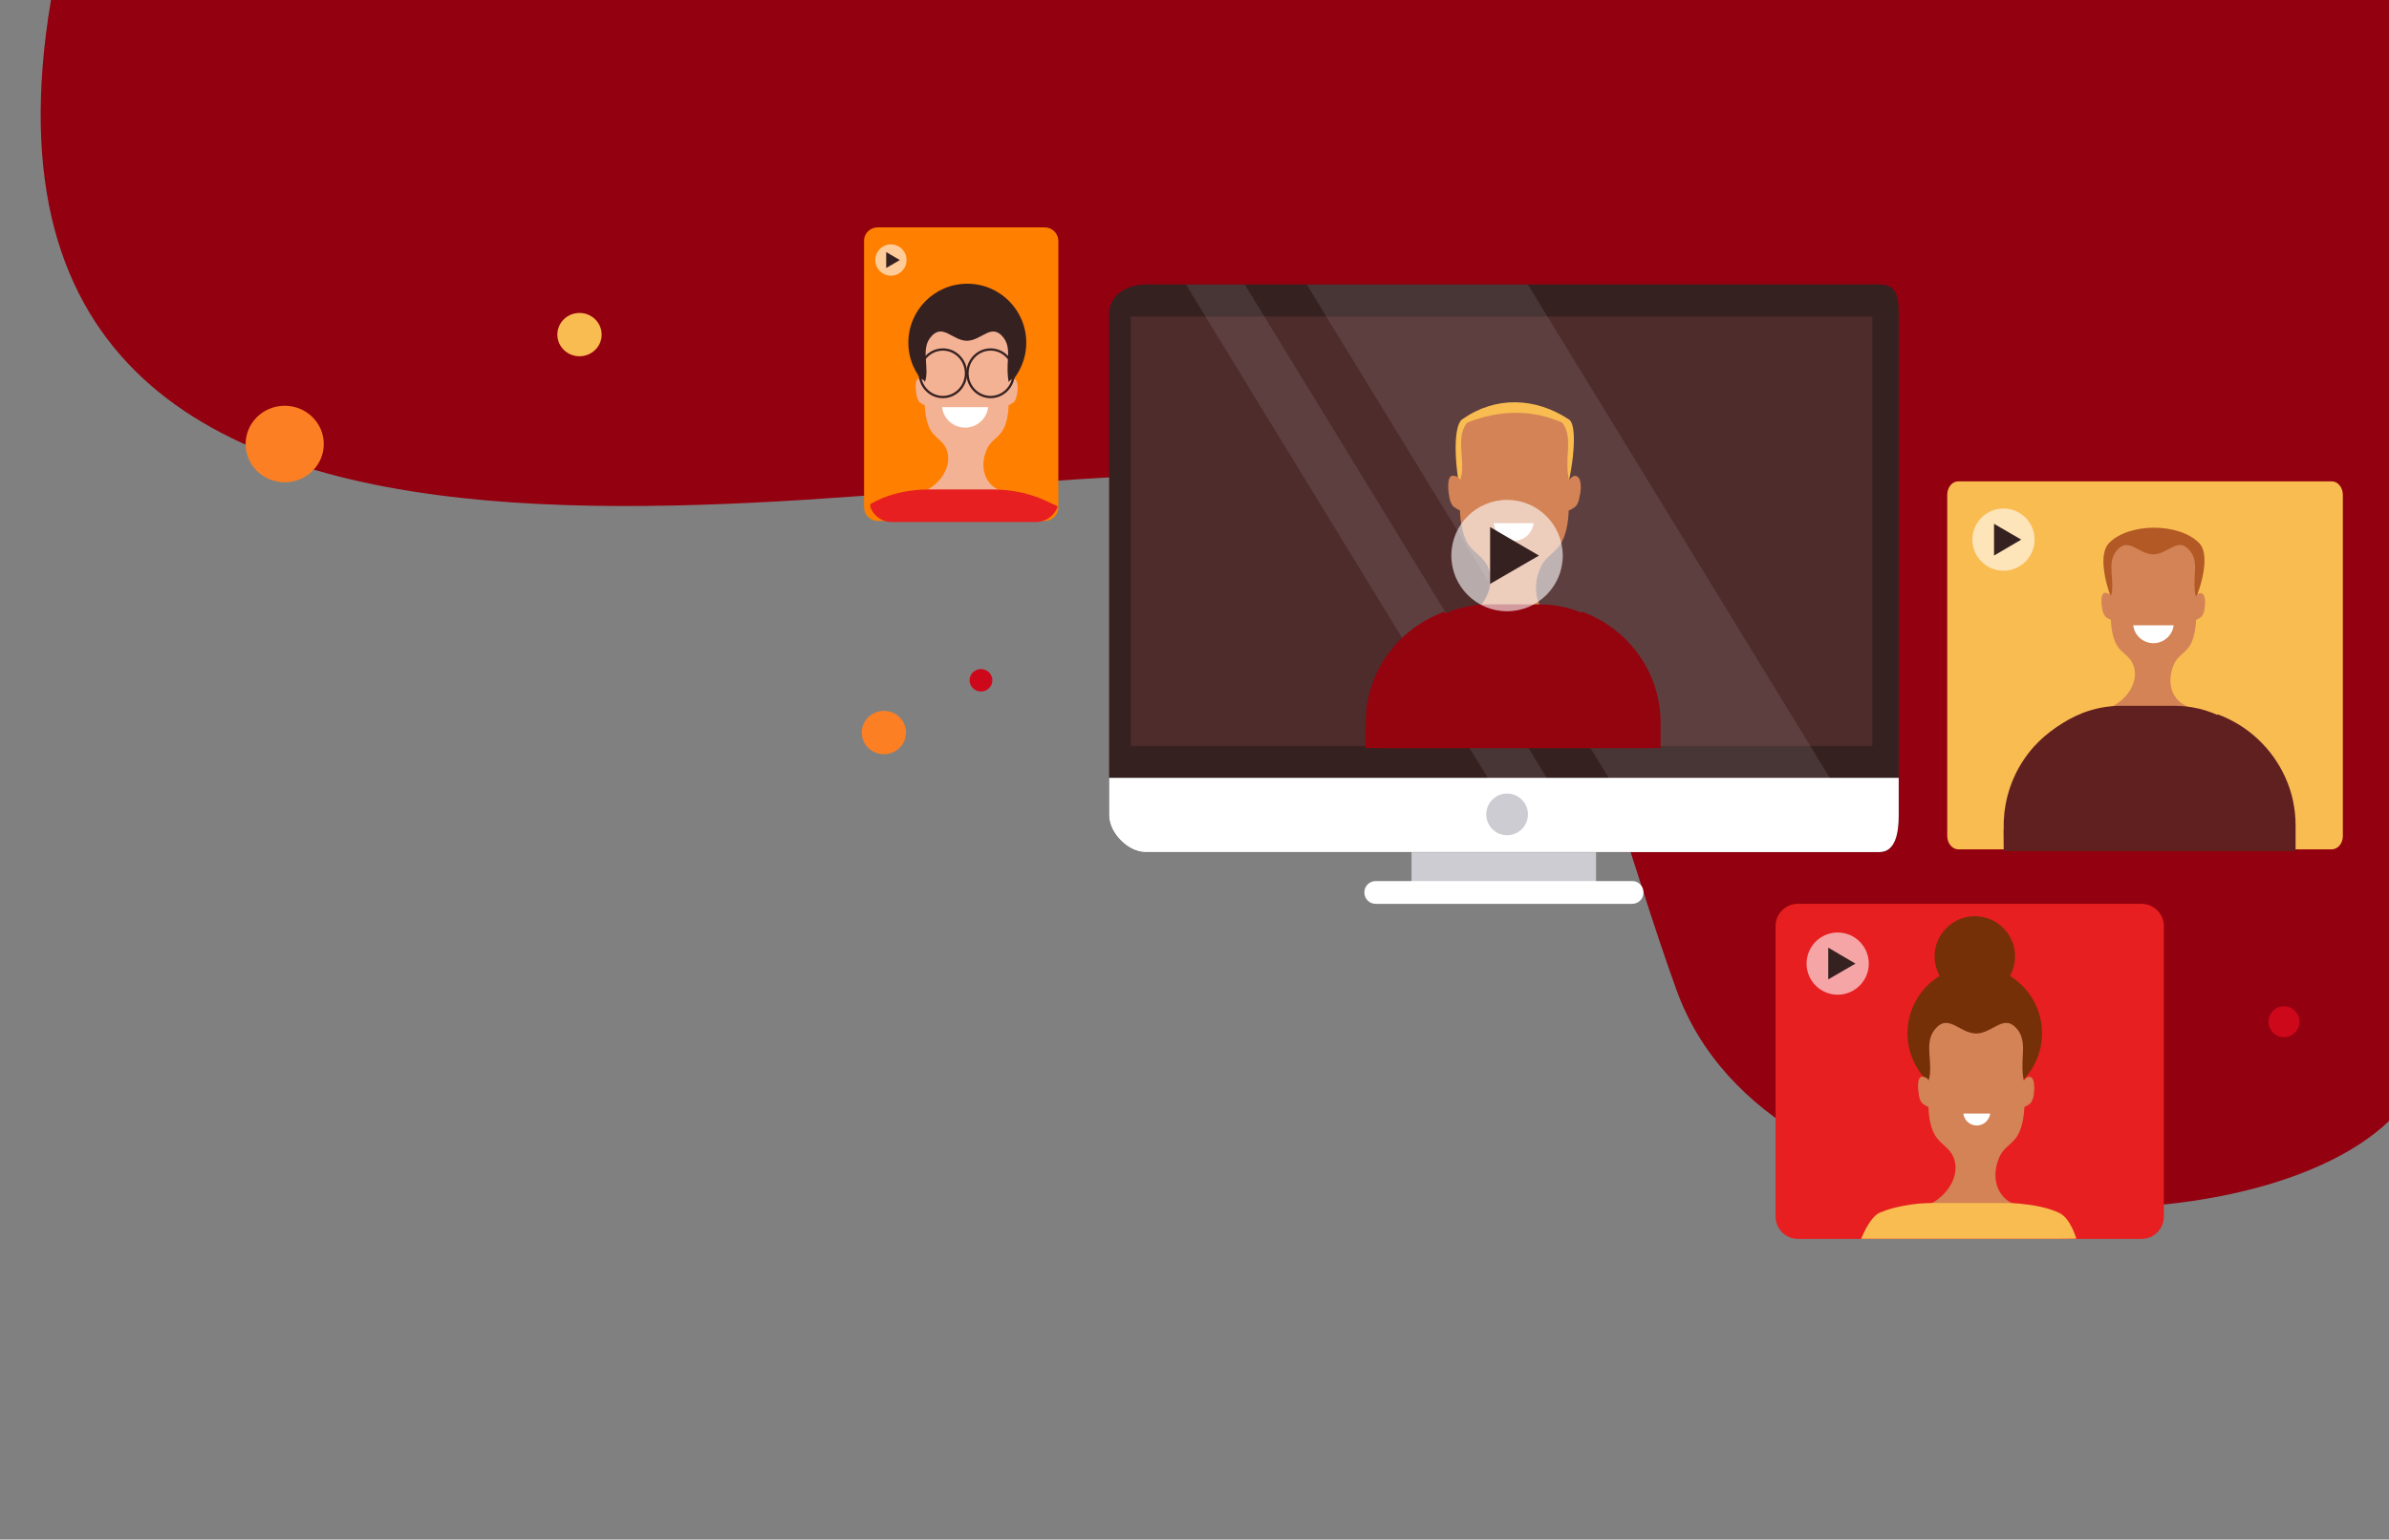 <?xml version="1.0" encoding="utf-8"?>
<!-- Generator: Adobe Illustrator 26.0.1, SVG Export Plug-In . SVG Version: 6.00 Build 0)  -->
<svg version="1.1" id="Component_1_1" xmlns="http://www.w3.org/2000/svg" xmlns:xlink="http://www.w3.org/1999/xlink" x="0px"
	 y="0px" viewBox="0 0 1466.8 945.5" style="enable-background:new 0 0 1466.8 945.5;" xml:space="preserve">
<rect x="0" y="0" width="1466.8" height="945.5" fill="#808080" stroke="none"/>
<style type="text/css">
	.st0{fill:#93000F;}
	.st1{fill:#F9BC51;}
	.st2{fill:#FD7F23;}
	.st3{fill:#CE081B;}
	.st4{fill:#F4F4F4;}
	.st5{fill:#CDCCD2;}
	.st6{fill:#362121;}
	.st7{clip-path:url(#SVGID_00000054946258897819924580000010315662550212383648_);}
	.st8{fill:#FFFFFF;}
	.st9{fill:#4E2C2C;}
	.st10{fill:#F7C6BD;}
	.st11{clip-path:url(#SVGID_00000108293883102359547840000018079196649557444226_);}
	.st12{opacity:9.000000e-02;}
	.st13{fill:#FEDB5C;}
	.st14{fill:#D38355;}
	.st15{fill:#93040F;}
	.st16{opacity:0.6;fill:#FFFFFF;}
	.st17{fill:#E71F20;}
	.st18{fill:#763008;}
	.st19{fill:#FF7F00;}
	.st20{fill:#F4B295;}
	.st21{fill:none;stroke:#362121;stroke-width:1.405;stroke-miterlimit:10;}
	.st22{fill:#B25925;}
	.st23{fill:#602020;}
</style>
<path id="Path_51" class="st0" d="M1466.8,0c0,182.9,0,688.5,0,688.5c-86.8,82.9-380.1,78.7-437.5-80.6
	C969,440.4,964.8,314.5,764.3,293.4C576,273.6-44.1,448.2,31.3,0"/>
<ellipse id="Ellipse_9" class="st1" cx="355.8" cy="205.5" rx="13.6" ry="13.3"/>
<ellipse id="Ellipse_9_00000140717609076612459330000012735122624980743098_" class="st2" cx="542.7" cy="449.9" rx="13.6" ry="13.3"/>
<ellipse id="Ellipse_11" class="st2" cx="174.8" cy="272.7" rx="24" ry="23.5"/>
<ellipse id="Ellipse_13" class="st3" cx="602.3" cy="417.8" rx="7" ry="6.9"/>
<circle id="Ellipse_12" class="st3" cx="1402.3" cy="627.5" r="9.5"/>
<g>
	<g id="Group_13" transform="translate(801.424 82.701)">
		<g id="Group_9" transform="translate(43.053)">
			<g id="Group_8">
				<rect id="Rectangle_11" x="22.4" y="414.4" class="st4" width="113" height="44.5"/>
				<rect id="Rectangle_12" x="22.4" y="414.4" class="st5" width="113" height="44.5"/>
				<g id="Group_3">
					<path id="Path_5" class="st6" d="M309.4,92h-451.1c-9.7,0-21.8,5.8-21.8,18.1v308.1c0,11.2,12.1,22.5,21.8,22.5h451.1
						c9.7,0,11.9-11.3,11.9-22.5V110C321.3,97.8,319.1,92,309.4,92z"/>
					<g>
						<defs>
							<path id="SVGID_1_" d="M309.4,92h-451.1c-9.7,0-21.8,5.8-21.8,18.1v308.1c0,11.2,12.1,22.5,21.8,22.5h451.1
								c9.7,0,11.9-11.3,11.9-22.5V110C321.3,97.8,319.1,92,309.4,92z"/>
						</defs>
						<clipPath id="SVGID_00000046303973575356579460000015846446624095134371_">
							<use xlink:href="#SVGID_1_"  style="overflow:visible;"/>
						</clipPath>
						<g id="Group_2" style="clip-path:url(#SVGID_00000046303973575356579460000015846446624095134371_);">
							<path id="Path_6" class="st8" d="M-163.5,395v23.1c0,11.2,12.1,22.5,21.8,22.5h451.1c9.7,0,11.9-11.3,11.9-22.5V395"/>
							<path id="Path_55" class="st9" d="M-150.2,111.7h455.3v263.7h-455.3V111.7z"/>
						</g>
					</g>
				</g>
				<path id="Path_8" class="st8" d="M164.6,465.4c0,3.9-3.1,7-7,7H0.2c-3.9,0-7-3.1-7-7l0,0c0-3.9,3.1-7,7-7h157.5
					C161.5,458.4,164.6,461.5,164.6,465.4L164.6,465.4z"/>
				<path id="Path_9" class="st10" d="M-32.1,321.8"/>
				<g id="Group_7">
					<g>
						<defs>
							<path id="SVGID_00000137827986681381987030000015684518356858986380_" d="M309.4,92h-451.1c-9.7,0-21.8,5.7-21.8,17.9v304.3
								c0,11,12.1,22.2,21.8,22.2h451.1c9.7,0,11.9-11.2,11.9-22.2V109.8C321.3,97.7,319.1,92,309.4,92z"/>
						</defs>
						<clipPath id="SVGID_00000083801904815900385330000004875854439698822329_">
							<use xlink:href="#SVGID_00000137827986681381987030000015684518356858986380_"  style="overflow:visible;"/>
						</clipPath>
						<g id="Group_6" style="clip-path:url(#SVGID_00000083801904815900385330000004875854439698822329_);">
							<g id="Group_4" transform="translate(40.504 -176.928)" class="st12">
								<path id="Path_10" class="st8" d="M279.2,638.5l-135.7,0.1l-314.5-514l135.7-0.1L279.2,638.5z"/>
							</g>
							<g id="Group_30" transform="translate(-50.496 -176.928)" class="st12">
								<path id="Path_10-2" class="st8" d="M196.4,638.5l-36.1,0.1l-314.5-514l36.1-0.1L196.4,638.5z"/>
							</g>
						</g>
					</g>
				</g>
			</g>
			<path id="Path_13" class="st5" d="M89.9,426.5c-5,5-13.1,5-18.1,0c-5-5-5-13.1,0-18.1c5-5,13.1-5,18.1,0c0,0,0,0,0,0
				C94.9,413.4,94.9,421.5,89.9,426.5z"/>
		</g>
		<path id="Path_56" class="st1" d="M96.1,175c-11.5,9.7,4.1,105.9,34.3,94.8c27.3-9.9,40.9-88.7,31.6-94.8
			C141.2,161.2,116.6,160.4,96.1,175z"/>
		<g id="Group_12" transform="translate(0 91.327)">
			<g id="Group_11" transform="translate(201.389)">
				<path id="Path_14" class="st13" d="M-73,163.6c20-2.9,36.8-52.6,25.2-63.7c-15-9.3-32.8-9.3-49.7,0
					C-106.9,107.2-97.4,162.2-73,163.6z"/>
				<g id="Group_10" transform="translate(34.258 29.35)">
					<path id="Path_15" class="st14" d="M-67.1,91.4c-0.6-1.8-2.2-3.2-4.2-2.2c-1,0.6-1.8,1.4-2.4,2.4c-1.4-6.1-1.1-12.4-0.7-18.5
						c0.3-5.8,0.3-12.1-3.5-16.9c-18.1-8.1-38.3-8-58.4,0c-7.8,10-0.1,24.5-4.4,35.8c0.8-2-3.7-3.9-5.3-3c-3,1.7-1.7,10.3-1.2,13
						c0.3,2,1.1,3.9,2.2,5.5c0.3,0.3,4.3,3,4.3,2.4c0.2,6.8,1.5,16,5.6,21.6c3.9,5.3,8.9,7.3,11.6,13.3c6.1,13.6-5.6,30.6-21.3,35.4
						c6.1,3.7,29.6,10,37.3,9.9c7.2,0.6,32.2-2,29.3-10.9c-15.7-4.8-19.1-20.7-12.9-34.3c2.7-6,7.8-8.1,11.6-13.3
						c4.1-5.6,5.4-14.8,5.6-21.6c0,0.6,4.1-2.1,4.4-2.5c1.1-1.5,1.9-3.3,2.1-5.2C-66.4,98.8-66.1,94.7-67.1,91.4z"/>
					<path id="Path_16" class="st15" d="M-190.6,256.1c0.5-0.1,1.1-0.1,1.6,0h166.2v-16c0-10.7-2.2-21.2-6.6-30.9
						c-7.7-17-21.5-30.4-38.5-37c-5.5-2.2-11.4-3.5-17.3-4.1h0c-2-0.2-4-0.3-6.1-0.3h-32.3c-4.1,0-8.2,0.4-12.2,1.2h0
						c-3.7,0.7-7.3,1.8-10.8,3.1c-0.1,0.1-0.3,0.1-0.4,0.2c-22.2,8.6-39.1,29.1-43.7,54c-0.7,4-1.2,8-1.3,12v0.2c0,0.5,0,1.1,0,1.6
						v16L-190.6,256.1z"/>
					<path id="Path_17" class="st15" d="M-198.8,243.2l0.1,12.9h181.2c0-9.1,0-15.7,0-15.7c0-10.1-2.2-20.2-6.3-29.4
						c-8.2-18-23.4-32-42.1-38.8c0,0,0,0.1,0,0.1c0,0.2-0.1,0.5-0.1,0.7c-5,23.2-27.8,37.9-51,32.9c-16.3-3.5-29.1-16.1-32.8-32.3
						c-0.1-0.5-0.2-0.9-0.3-1.4c-0.1,0.1-0.3,0.1-0.4,0.2c-11.1,4.1-21.1,10.7-29.1,19.4c-9.7,10.6-16.1,23.8-18.2,38
						c-0.3,1.8-0.5,3.7-0.6,5.6c-0.2,1.7-0.2,3.4-0.2,5l0,2.6V243.2z"/>
				</g>
			</g>
			<path id="Path_18" class="st8" d="M115.7,147.3c0.8,6.8,6.9,11.6,13.7,10.8c5.7-0.7,10.1-5.1,10.8-10.8H115.7z"/>
		</g>
	</g>
	<g>
		<circle class="st16" cx="925.3" cy="341.2" r="34.2"/>
		<polygon class="st6" points="914.9,323.7 944.9,341.2 914.9,358.6 		"/>
	</g>
</g>
<g>
	<g>
		<g id="Group_27" transform="translate(1342.164 767.584)">
			<path id="Rectangle_17" class="st17" d="M-238.3-212.5h211c7.6,0,13.7,6.2,13.7,13.7v178.4c0,7.6-6.2,13.7-13.7,13.7h-211
				c-7.6,0-13.7-6.2-13.7-13.7v-178.4C-252-206.4-245.9-212.5-238.3-212.5z"/>
			<circle id="Ellipse_3-2" class="st18" cx="-129.7" cy="-133" r="41.3"/>
			<g id="Group_21-2" transform="translate(4.347 112.549)">
				<g id="Group_20-2">
					<path id="Path_37-2" class="st14" d="M-98.1-216.6c-0.5-1.6-1.9-2.8-3.7-1.9c-0.9,0.5-1.6,1.2-2.1,2.1
						c-1.2-5.3-0.9-10.9-0.6-16.3c0.3-5.1,0.2-10.6-3.1-14.9c-8.4-10.8-15.2,2.1-25.6,2.2c-10.4-0.1-17.2-13-25.6-2.2
						c-6.8,8.7-0.1,21.5-3.8,31.5c0.7-1.8-3.3-3.4-4.6-2.6c-2.6,1.5-1.5,9-1.1,11.4c0.2,1.7,0.9,3.4,2,4.8c0.3,0.3,3.8,2.6,3.8,2.1
						c0.2,6,1.3,14,5,18.9c3.4,4.6,7.8,6.4,10.2,11.7c5.4,11.9-4.9,26.8-18.7,31c5.4,3.2,26,8.8,32.7,8.7c6.3,0.5,28.2-1.8,25.8-9.6
						c-13.8-4.2-16.7-18.2-11.3-30.1c2.4-5.3,6.8-7.1,10.2-11.7c3.6-4.9,4.8-13,5-18.9c0,0.5,3.6-1.9,3.8-2.2c1-1.4,1.6-2.9,1.9-4.6
						C-97.5-210.2-97.2-213.7-98.1-216.6z"/>
					<path id="Path_38-2" class="st1" d="M-82.1-135.2c-6.9-3.3-15.9-4.9-24.2-5.7h0c-2.8-0.3-5.6-0.4-8.5-0.4H-160
						c-5.7,0-11.5,0.5-17.1,1.6h-0.1c-5.1,1-8.8,1.7-15.1,4.3s-11.5,16.1-11.5,16.1s16.5,0,16.9,0h101.9c0.6,0,13.3-0.1,13.3-0.1
						S-75.2-131.9-82.1-135.2z"/>
				</g>
			</g>
			<path id="Path_39-2" class="st8" d="M-136.7-83.7c0.5,4.6,4.7,7.8,9.2,7.3c3.8-0.5,6.8-3.5,7.3-7.3H-136.7z"/>
		</g>
		<circle id="Ellipse_5_00000160172647300996189380000002955034317339430042_" class="st18" cx="1212.5" cy="587.4" r="24.7"/>
	</g>
	<g>
		<circle class="st16" cx="1128.3" cy="591.8" r="19.1"/>
		<polygon class="st6" points="1122.5,582 1139.2,591.8 1122.5,601.5 		"/>
	</g>
</g>
<g>
	<g id="Group_22" transform="translate(1458.211 -0.059)">
		<path id="Path_54" class="st19" d="M-919.3,139.7h102.5c4.7,0,8.4,3.8,8.4,8.4v163.5c0,4.7-3.8,8.4-8.4,8.4h-102.5
			c-4.7,0-8.4-3.8-8.4-8.4V148.1C-927.8,143.4-924,139.7-919.3,139.7z"/>
		<circle id="Ellipse_3" class="st6" cx="-864.3" cy="210.5" r="36.2"/>
		<g id="Group_21" transform="translate(4.347 112.549)">
			<g id="Group_20">
				<path id="Path_37" class="st20" d="M-838.2,122.1c-0.5-1.4-1.7-2.5-3.2-1.7c-0.7,0.5-1.4,1.1-1.8,1.8c-1-4.7-0.8-9.5-0.5-14.3
					c0.3-4.5,0.2-9.3-2.7-13c-7.4-9.5-13.3,1.8-22.5,1.9c-9.1-0.1-15.1-11.4-22.5-1.9c-6,7.7-0.1,18.9-3.4,27.6
					c0.6-1.5-2.9-3-4.1-2.3c-2.3,1.3-1.3,7.9-0.9,10c0.2,1.5,0.8,3,1.7,4.2c0.2,0.3,3.3,2.3,3.3,1.8c0.2,5.2,1.2,12.3,4.3,16.6
					c3,4.1,6.9,5.6,8.9,10.3c4.7,10.4-4.3,23.5-16.3,27.2c4.7,2.8,22.8,7.7,28.7,7.6c5.5,0.5,24.7-1.6,22.6-8.4
					c-12.1-3.7-14.7-16-9.9-26.4c2.1-4.6,6-6.2,8.9-10.3c3.2-4.3,4.2-11.4,4.3-16.6c0,0.5,3.1-1.6,3.4-1.9c0.9-1.2,1.4-2.6,1.6-4
					C-837.7,127.8-837.4,124.7-838.2,122.1z"/>
				<path id="Path_38" class="st17" d="M-820.6,195c-1.2-0.5-2.3-1-3.5-1.5c-6.8-2.7-13.9-4.3-21.2-5h0c-2.5-0.2-4.9-0.4-7.4-0.4
					h-39.6c-5,0-10,0.5-15,1.4h0c-4.5,0.9-8.9,2.1-13.2,3.8c-0.2,0.1-0.3,0.1-0.5,0.2c-2.5,1.1-4.9,2.3-7.2,3.6v1.8
					c1.9,5.2,6.7,8.8,12.2,9.2c0.3,0,0.7,0,1,0h88.6c0.5,0,1,0,1.5-0.1c5.4-0.6,10-4.3,11.8-9.5C-815.7,197.3-818.2,196.1-820.6,195
					z"/>
			</g>
		</g>
		<g>
			<ellipse id="Ellipse_6" class="st21" cx="-879.3" cy="229.3" rx="14.2" ry="14.6"/>
			<ellipse id="Ellipse_7" class="st21" cx="-850" cy="229.3" rx="14.2" ry="14.6"/>
		</g>
		<path id="Path_39" class="st8" d="M-879.8,250.1c0.9,7.8,8,13.4,15.8,12.5c6.5-0.8,11.7-5.9,12.5-12.5H-879.8z"/>
	</g>
	<g>
		<circle class="st16" cx="547" cy="159.7" r="9.6"/>
		<polygon class="st6" points="544.1,154.8 552.5,159.7 544.1,164.6 		"/>
	</g>
</g>
<g>
	<g id="Group_16" transform="translate(1342.164 405.724)">
		<path id="Path_53" class="st1" d="M-139.8-110.1H89.5c3.7,0,6.8,3.7,6.8,8.2v209.6c0,4.5-3,8.2-6.8,8.2h-229.3
			c-3.7,0-6.8-3.7-6.8-8.2v-209.6C-146.6-106.4-143.6-110.1-139.8-110.1z"/>
		<path id="Path_24" class="st22" d="M-47.2-72.3c-12.5,12.5,11.3,66.8,27,66.8S20.4-59.9,8-72.3S-34.7-84.8-47.2-72.3z"/>
		<g id="Group_15" transform="translate(50.479 69.747)">
			<g id="Group_14">
				<path id="Path_25" class="st14" d="M-39.3-109.3c-0.5-1.4-1.7-2.5-3.3-1.7c-0.8,0.5-1.4,1.1-1.9,1.8c-1.1-4.7-0.8-9.7-0.5-14.5
					c0.3-4.6,0.2-9.4-2.8-13.2c-7.5-9.6-13.5,1.8-22.8,1.9c-9.3-0.1-15.3-11.5-22.8-1.9c-6.1,7.8-0.1,19.2-3.4,28
					c0.6-1.6-2.9-3-4.1-2.3c-2.3,1.3-1.4,8-0.9,10.1c0.2,1.6,0.8,3,1.8,4.3c0.2,0.3,3.4,2.3,3.4,1.9c0.2,5.3,1.2,12.5,4.4,16.8
					c3,4.1,7,5.7,9.1,10.4c4.8,10.6-4.3,23.9-16.6,27.6c4.8,2.9,23.1,7.8,29.1,7.7c5.6,0.5,25.1-1.6,22.9-8.5
					C-60-44.7-62.6-57.1-57.8-67.7c2.1-4.7,6-6.3,9.1-10.4c3.2-4.4,4.2-11.5,4.4-16.8c0,0.5,3.2-1.7,3.4-1.9
					c0.9-1.2,1.4-2.6,1.7-4.1C-38.7-103.5-38.4-106.7-39.3-109.3z"/>
				<path id="Path_26" class="st23" d="M-158.4,47.3c0.5-0.1,1.1-0.1,1.6,0H11.6V31.1c0-10.8-2.3-21.4-6.7-31.3
					C-2.9-17.4-16.9-31-34.1-37.6c-5.6-2.2-11.5-3.6-17.5-4.1h0c-2-0.2-4.1-0.3-6.1-0.3h-32.7c-4.2,0-8.3,0.4-12.4,1.2h0
					c-3.7,0.7-7.4,1.8-10.9,3.1c-0.1,0.1-0.3,0.1-0.4,0.2c-22.4,8.7-39.6,29.4-44.2,54.6c-0.7,4-1.2,8.1-1.3,12.2v0.2
					c0,0.5,0,1.1,0,1.6v16.2L-158.4,47.3z"/>
				<path id="Path_27" class="st23" d="M-162.5,34.3l0.1,12.9H16.8c0-9.1,0-15.8,0-15.8c0-10.1-2.1-20.2-6.3-29.4
					C2.4-16-12.6-30-31.1-36.8c0,0,0,0.1,0,0.1c0,0.2-0.1,0.5-0.1,0.7c-4.6,22.9-27,37.8-49.9,33.1c-16.5-3.3-29.4-16.1-33-32.5
					c-0.1-0.5-0.2-0.9-0.3-1.4c-0.1,0.1-0.3,0.1-0.4,0.2c-11,4.1-20.9,10.8-28.8,19.4c-9.6,10.6-15.9,23.9-18,38.1
					c-0.3,1.8-0.5,3.7-0.6,5.6c-0.2,1.7-0.2,3.4-0.2,5.1l0,2.6L-162.5,34.3z"/>
			</g>
		</g>
		<path id="Path_28" class="st8" d="M-32.4-21.7c0.8,6.8,7,11.7,13.9,10.9c5.7-0.7,10.3-5.2,10.9-10.9H-32.4z"/>
	</g>
	<g>
		<circle class="st16" cx="1230.1" cy="331.4" r="19.1"/>
		<polygon class="st6" points="1224.3,321.7 1241,331.4 1224.3,341.2 		"/>
	</g>
</g>
</svg>
